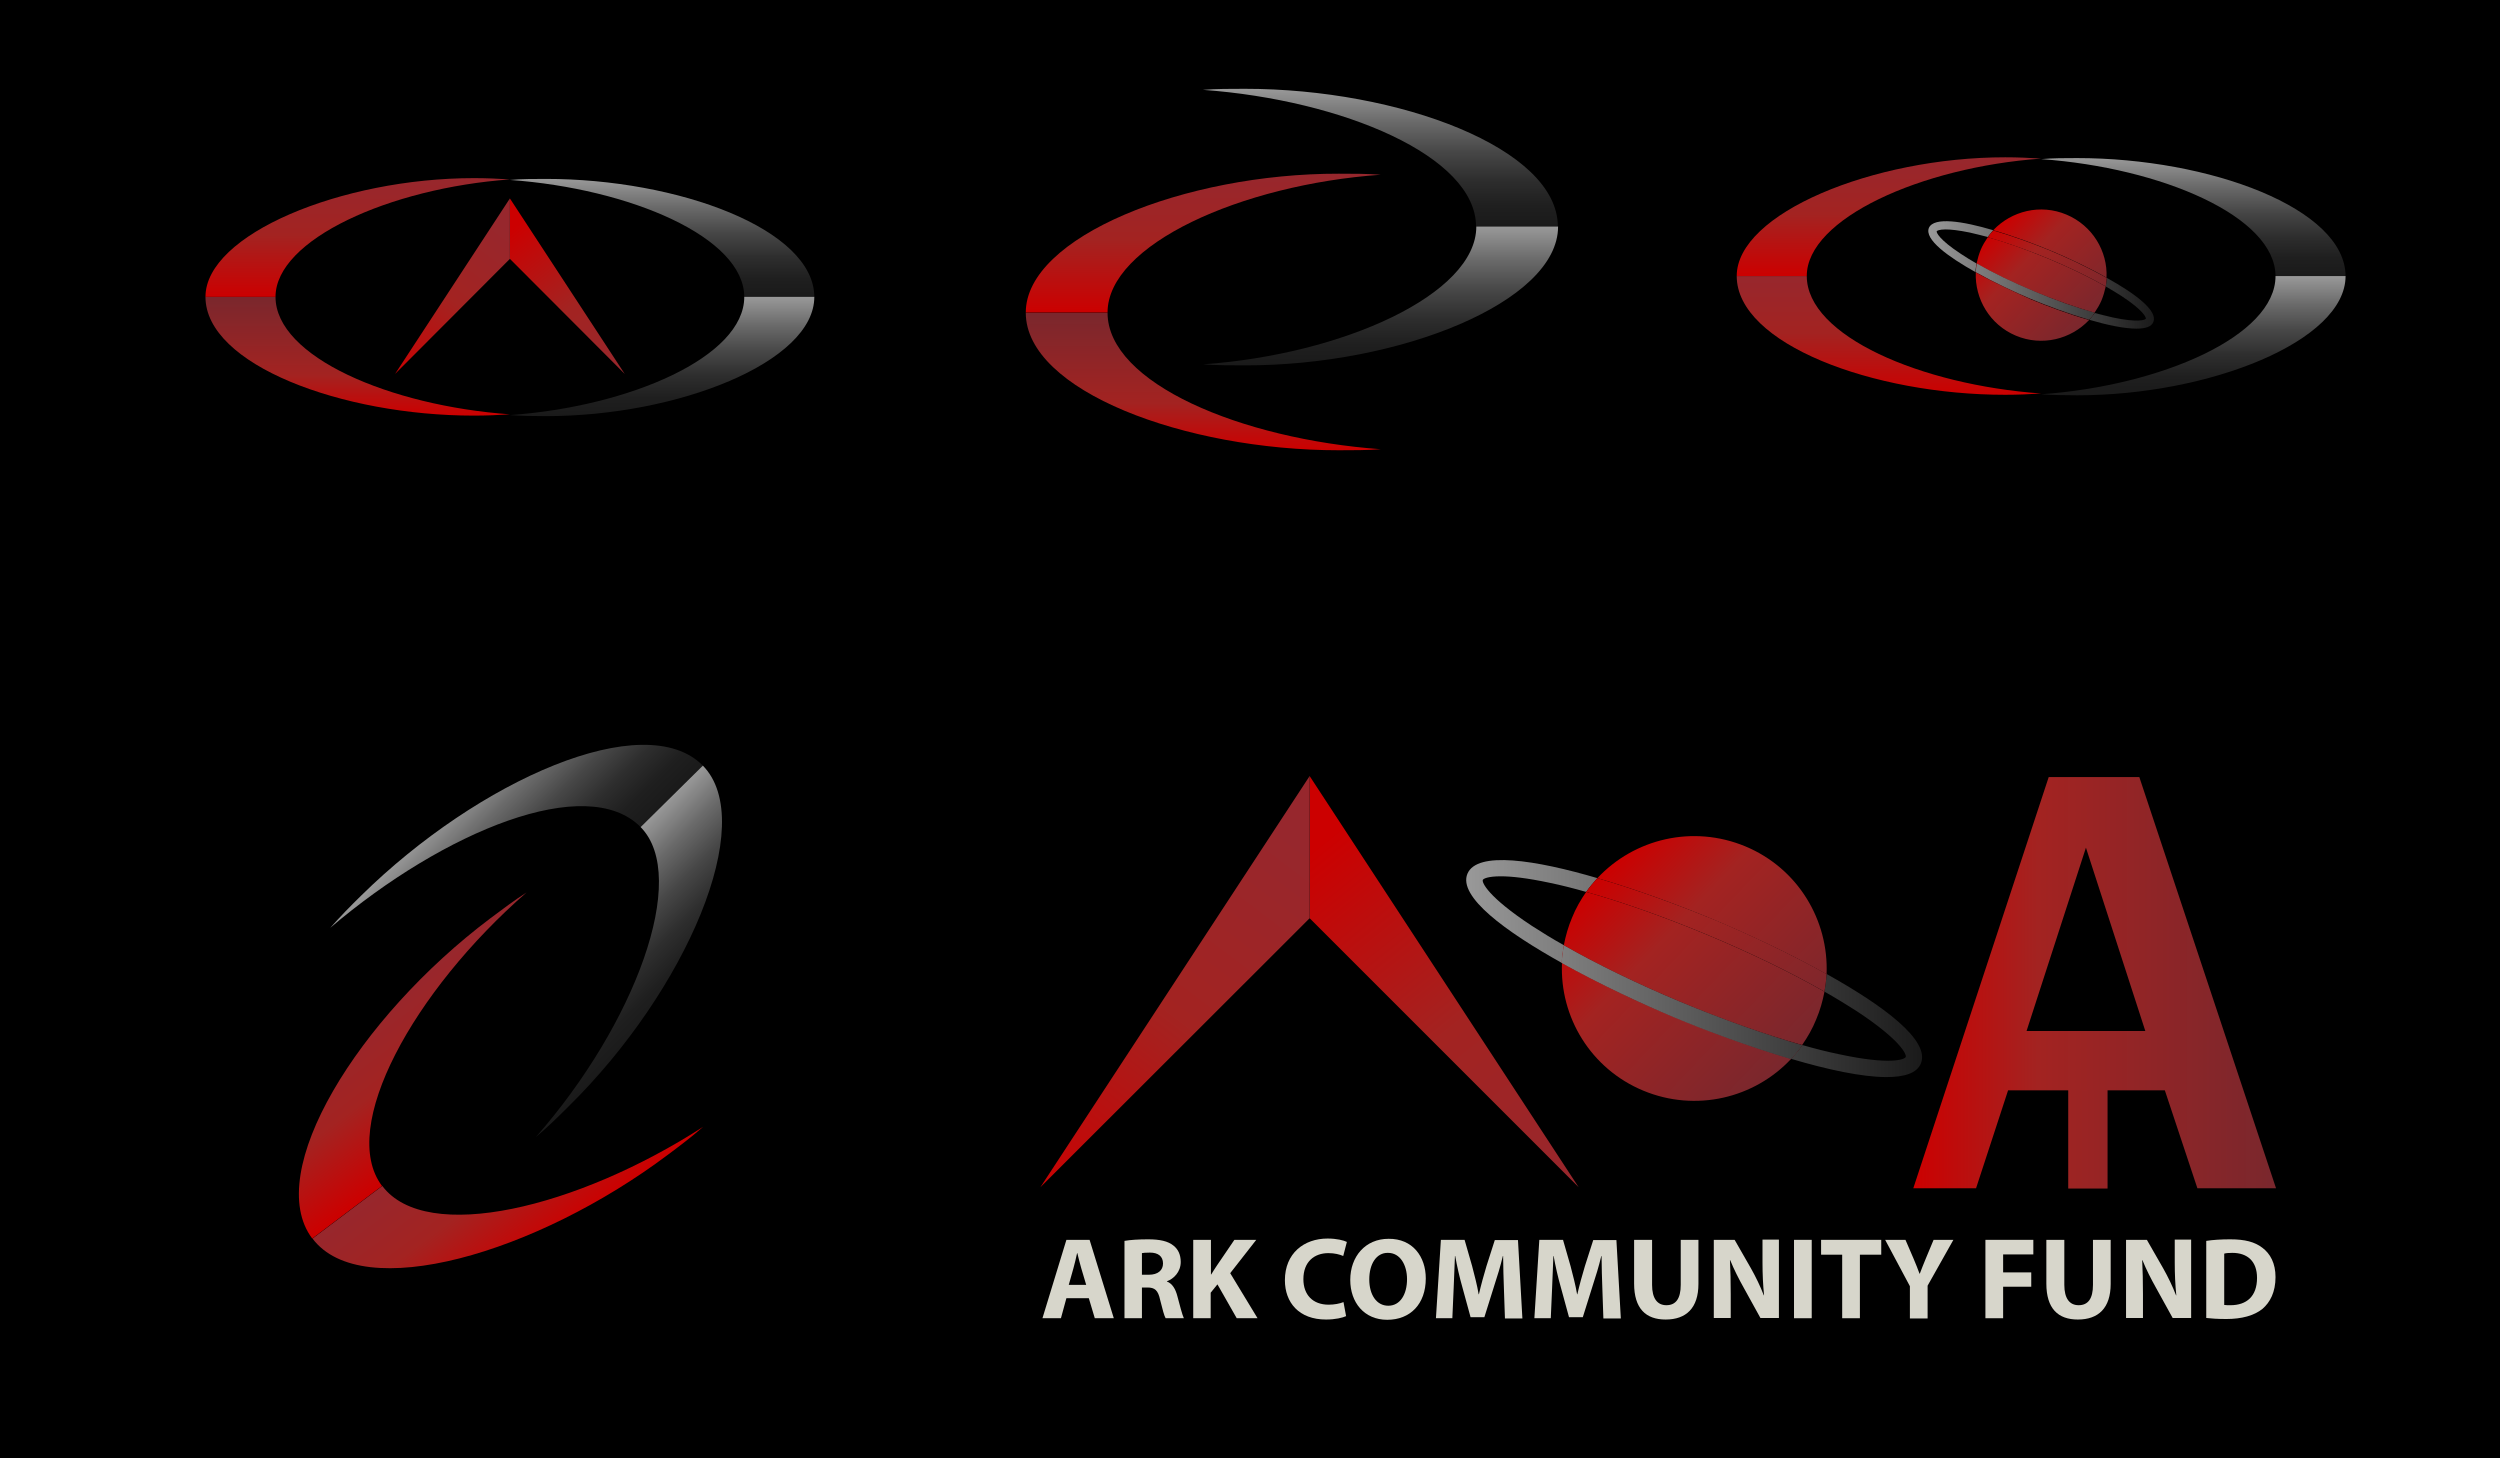 <?xml version="1.0" encoding="utf-8"?>
<!-- Generator: Adobe Illustrator 20.1.0, SVG Export Plug-In . SVG Version: 6.00 Build 0)  -->
<svg version="1.1" id="Layer_1" xmlns="http://www.w3.org/2000/svg" xmlns:xlink="http://www.w3.org/1999/xlink" x="0px" y="0px"
	 viewBox="0 0 960 560" style="enable-background:new 0 0 960 560;" xml:space="preserve">
<style type="text/css">
	.st0{fill:url(#SVGID_1_);}
	.st1{fill:url(#SVGID_2_);}
	.st2{fill:url(#SVGID_3_);}
	.st3{fill:url(#SVGID_4_);}
	.st4{fill:url(#SVGID_5_);}
	.st5{fill:url(#SVGID_6_);}
	.st6{fill:url(#SVGID_7_);}
	.st7{fill:url(#SVGID_8_);}
	.st8{fill:url(#SVGID_9_);}
	.st9{fill:url(#SVGID_10_);}
	.st10{fill:url(#SVGID_11_);}
	.st11{fill:url(#SVGID_12_);}
	.st12{fill:url(#SVGID_13_);}
	.st13{fill:url(#SVGID_14_);}
	.st14{fill:url(#SVGID_15_);}
	.st15{fill:url(#SVGID_16_);}
	.st16{fill:url(#SVGID_17_);}
	.st17{fill:url(#SVGID_18_);}
	.st18{fill:none;}
	.st19{fill:url(#SVGID_19_);}
	.st20{fill:url(#SVGID_20_);}
	.st21{fill:url(#SVGID_21_);}
	.st22{fill:url(#SVGID_22_);}
	.st23{fill:url(#SVGID_23_);}
	.st24{fill:url(#SVGID_24_);}
	.st25{fill:url(#SVGID_25_);}
	.st26{fill:url(#SVGID_26_);}
	.st27{fill:url(#SVGID_27_);}
	.st28{fill:url(#SVGID_28_);}
	.st29{fill:url(#SVGID_29_);}
	.st30{fill:url(#SVGID_30_);}
	.st31{fill:#D7D6CB;}
	.st32{fill:url(#SVGID_31_);}
	.st33{fill:url(#SVGID_32_);}
	.st34{fill:url(#SVGID_33_);}
	.st35{fill:url(#SVGID_34_);}
	.st36{fill:url(#SVGID_35_);}
	.st37{fill:url(#SVGID_36_);}
	.st38{fill:url(#SVGID_37_);}
	.st39{fill:url(#SVGID_38_);}
</style>
<rect x="-60" y="-28" width="1108" height="612"/>
<linearGradient id="SVGID_1_" gradientUnits="userSpaceOnUse" x1="876.985" y1="492.235" x2="922.585" y2="492.235" gradientTransform="matrix(0 -1 -1 0 629.585 1036.585)">
	<stop  offset="0" style="stop-color:#CC0000"/>
	<stop  offset="0.343" style="stop-color:#A32321"/>
	<stop  offset="1" style="stop-color:#7A272D"/>
</linearGradient>
<path class="st0" d="M182,159.6c4.7,0,9.3-0.2,13.8-0.5c-46.1-3.3-90-22.1-90-45.1H78.9C78.9,140,131.2,159.6,182,159.6z"/>
<linearGradient id="SVGID_2_" gradientUnits="userSpaceOnUse" x1="922.585" y1="492.235" x2="968.185" y2="492.235" gradientTransform="matrix(0 -1 -1 0 629.585 1036.585)">
	<stop  offset="0" style="stop-color:#CC0000"/>
	<stop  offset="0.522" style="stop-color:#A32321"/>
	<stop  offset="1" style="stop-color:#97272D"/>
</linearGradient>
<path class="st1" d="M78.9,114h26.9c0-22,43.9-41.8,90-45.1c-4.5-0.3-9.1-0.5-13.8-0.5C131.2,68.4,78.9,90,78.9,114z"/>
<linearGradient id="SVGID_3_" gradientUnits="userSpaceOnUse" x1="217.285" y1="-289.335" x2="262.613" y2="-289.335" gradientTransform="matrix(6.123234e-17 1 1 -6.123234e-17 543.585 -148.585)">
	<stop  offset="0" style="stop-color:#999999"/>
	<stop  offset="1.510495e-02" style="stop-color:#969696"/>
	<stop  offset="0.24" style="stop-color:#6A6A6A"/>
	<stop  offset="0.457" style="stop-color:#474747"/>
	<stop  offset="0.661" style="stop-color:#2E2E2E"/>
	<stop  offset="0.848" style="stop-color:#1F1F1F"/>
	<stop  offset="1" style="stop-color:#1A1A1A"/>
</linearGradient>
<path class="st2" d="M209.6,68.7c-4.7,0-9.3,0-13.8,0.4c46.1,3.3,90,22,90,45h26.9C312.7,88,260.4,68.7,209.6,68.7z"/>
<linearGradient id="SVGID_4_" gradientUnits="userSpaceOnUse" x1="262.585" y1="-289.335" x2="308.385" y2="-289.335" gradientTransform="matrix(6.123234e-17 1 1 -6.123234e-17 543.585 -148.585)">
	<stop  offset="0" style="stop-color:#999999"/>
	<stop  offset="1.510495e-02" style="stop-color:#969696"/>
	<stop  offset="0.24" style="stop-color:#6A6A6A"/>
	<stop  offset="0.457" style="stop-color:#474747"/>
	<stop  offset="0.661" style="stop-color:#2E2E2E"/>
	<stop  offset="0.848" style="stop-color:#1F1F1F"/>
	<stop  offset="1" style="stop-color:#1A1A1A"/>
</linearGradient>
<path class="st3" d="M312.7,114h-26.9c0,23-43.9,42.1-90,45.4c4.5,0.3,9.1,0.4,13.8,0.4C260.4,159.8,312.7,139,312.7,114z"/>
<linearGradient id="SVGID_5_" gradientUnits="userSpaceOnUse" x1="196.18" y1="471.726" x2="240.888" y2="416.021" gradientTransform="matrix(1 0 0 -1 0 560)">
	<stop  offset="0" style="stop-color:#CC0000"/>
	<stop  offset="0.522" style="stop-color:#A32321"/>
	<stop  offset="1" style="stop-color:#97272D"/>
</linearGradient>
<polygon class="st4" points="195.8,99.4 239.9,143.6 195.8,76.2 "/>
<linearGradient id="SVGID_6_" gradientUnits="userSpaceOnUse" x1="151.632" y1="413.869" x2="195.622" y2="471.965" gradientTransform="matrix(1 0 0 -1 0 560)">
	<stop  offset="0" style="stop-color:#CC0000"/>
	<stop  offset="0.522" style="stop-color:#A32321"/>
	<stop  offset="1" style="stop-color:#97272D"/>
</linearGradient>
<polygon class="st5" points="195.8,99.4 151.7,143.6 195.8,76.2 "/>
<linearGradient id="SVGID_7_" gradientUnits="userSpaceOnUse" x1="863.685" y1="167.535" x2="916.571" y2="167.535" gradientTransform="matrix(0 -1 -1 0 629.585 1036.585)">
	<stop  offset="0" style="stop-color:#CC0000"/>
	<stop  offset="0.343" style="stop-color:#A32321"/>
	<stop  offset="1" style="stop-color:#7A272D"/>
</linearGradient>
<path class="st6" d="M514.1,172.9c5.5,0,10.9,0,16.1-0.4c-53.7-3.9-104.9-25.4-104.9-52.4h-31.4C393.9,150,454.9,172.9,514.1,172.9z
	"/>
<linearGradient id="SVGID_8_" gradientUnits="userSpaceOnUse" x1="916.585" y1="167.535" x2="969.952" y2="167.535" gradientTransform="matrix(0 -1 -1 0 629.585 1036.585)">
	<stop  offset="0" style="stop-color:#CC0000"/>
	<stop  offset="0.522" style="stop-color:#A32321"/>
	<stop  offset="1" style="stop-color:#97272D"/>
</linearGradient>
<path class="st7" d="M393.9,120h31.4c0-26,51.2-49.1,104.9-52.9c-5.3-0.4-10.6-0.4-16.1-0.4C454.9,66.6,393.9,91,393.9,120z"/>
<linearGradient id="SVGID_9_" gradientUnits="userSpaceOnUse" x1="182.685" y1="-13.534" x2="235.585" y2="-13.534" gradientTransform="matrix(6.123234e-17 1 1 -6.123234e-17 543.585 -148.585)">
	<stop  offset="0" style="stop-color:#999999"/>
	<stop  offset="1.510495e-02" style="stop-color:#969696"/>
	<stop  offset="0.24" style="stop-color:#6A6A6A"/>
	<stop  offset="0.457" style="stop-color:#474747"/>
	<stop  offset="0.661" style="stop-color:#2E2E2E"/>
	<stop  offset="0.848" style="stop-color:#1F1F1F"/>
	<stop  offset="1" style="stop-color:#1A1A1A"/>
</linearGradient>
<path class="st8" d="M478,34.1c-5.5,0-10.9,0-16.1,0.4C515.6,38.4,566.8,60,566.8,87h31.4C598.3,57,537.3,34.1,478,34.1z"/>
<linearGradient id="SVGID_10_" gradientUnits="userSpaceOnUse" x1="235.585" y1="-13.435" x2="288.952" y2="-13.435" gradientTransform="matrix(6.123234e-17 1 1 -6.123234e-17 543.585 -148.585)">
	<stop  offset="0" style="stop-color:#999999"/>
	<stop  offset="1.510495e-02" style="stop-color:#969696"/>
	<stop  offset="0.24" style="stop-color:#6A6A6A"/>
	<stop  offset="0.457" style="stop-color:#474747"/>
	<stop  offset="0.661" style="stop-color:#2E2E2E"/>
	<stop  offset="0.848" style="stop-color:#1F1F1F"/>
	<stop  offset="1" style="stop-color:#1A1A1A"/>
</linearGradient>
<path class="st9" d="M598.3,87h-31.4c0,26-51.2,49.1-104.9,52.9c5.3,0.4,10.6,0.4,16.1,0.4C537.3,140.4,598.3,116,598.3,87z"/>
<linearGradient id="SVGID_11_" gradientUnits="userSpaceOnUse" x1="-566.364" y1="-163.329" x2="-509.809" y2="-163.329" gradientTransform="matrix(0.702 0.713 0.713 -0.702 692.142 593.77)">
	<stop  offset="0" style="stop-color:#999999"/>
	<stop  offset="1.510495e-02" style="stop-color:#969696"/>
	<stop  offset="0.24" style="stop-color:#6A6A6A"/>
	<stop  offset="0.457" style="stop-color:#474747"/>
	<stop  offset="0.661" style="stop-color:#2E2E2E"/>
	<stop  offset="0.848" style="stop-color:#1F1F1F"/>
	<stop  offset="1" style="stop-color:#1A1A1A"/>
</linearGradient>
<path class="st10" d="M138.7,343.9c-4.2,4.1-8.2,8.2-11.9,12.4c43.8-37.3,98.6-59.6,119.2-38.7l23.9-23.6
	C247.6,271.4,183.8,299.5,138.7,343.9z"/>
<linearGradient id="SVGID_12_" gradientUnits="userSpaceOnUse" x1="-509.854" y1="-163.359" x2="-452.783" y2="-163.359" gradientTransform="matrix(0.702 0.713 0.713 -0.702 692.142 593.77)">
	<stop  offset="0" style="stop-color:#999999"/>
	<stop  offset="1.510495e-02" style="stop-color:#969696"/>
	<stop  offset="0.24" style="stop-color:#6A6A6A"/>
	<stop  offset="0.457" style="stop-color:#474747"/>
	<stop  offset="0.661" style="stop-color:#2E2E2E"/>
	<stop  offset="0.848" style="stop-color:#1F1F1F"/>
	<stop  offset="1" style="stop-color:#1A1A1A"/>
</linearGradient>
<path class="st11" d="M269.9,294L246,317.6c18.9,19.2-2.2,75.7-40.2,119c4.3-3.6,8.4-7.6,12.6-11.8
	C263.5,380.4,291.3,315.8,269.9,294z"/>
<linearGradient id="SVGID_13_" gradientUnits="userSpaceOnUse" x1="884.985" y1="-95.765" x2="930.585" y2="-95.765" gradientTransform="matrix(0 -1 -1 0 629.585 1036.585)">
	<stop  offset="0" style="stop-color:#CC0000"/>
	<stop  offset="0.522" style="stop-color:#A32321"/>
	<stop  offset="1" style="stop-color:#97272D"/>
</linearGradient>
<path class="st12" d="M770,151.6c4.7,0,9.3-0.2,13.8-0.5c-46.1-3.3-90-22.1-90-45.1h-26.9C666.9,132,719.2,151.6,770,151.6z"/>
<linearGradient id="SVGID_14_" gradientUnits="userSpaceOnUse" x1="930.585" y1="-95.765" x2="976.185" y2="-95.765" gradientTransform="matrix(0 -1 -1 0 629.585 1036.585)">
	<stop  offset="0" style="stop-color:#CC0000"/>
	<stop  offset="0.522" style="stop-color:#A32321"/>
	<stop  offset="1" style="stop-color:#97272D"/>
</linearGradient>
<path class="st13" d="M666.9,106h26.9c0-22,43.9-41.8,90-45.1c-4.5-0.3-9.1-0.5-13.8-0.5C719.2,60.4,666.9,82,666.9,106z"/>
<linearGradient id="SVGID_15_" gradientUnits="userSpaceOnUse" x1="209.285" y1="298.665" x2="254.613" y2="298.665" gradientTransform="matrix(6.123234e-17 1 1 -6.123234e-17 543.585 -148.585)">
	<stop  offset="0" style="stop-color:#999999"/>
	<stop  offset="1.510495e-02" style="stop-color:#969696"/>
	<stop  offset="0.24" style="stop-color:#6A6A6A"/>
	<stop  offset="0.457" style="stop-color:#474747"/>
	<stop  offset="0.661" style="stop-color:#2E2E2E"/>
	<stop  offset="0.848" style="stop-color:#1F1F1F"/>
	<stop  offset="1" style="stop-color:#1A1A1A"/>
</linearGradient>
<path class="st14" d="M797.6,60.7c-4.7,0-9.3,0-13.8,0.4c46.1,3.3,90,22,90,45h26.9C900.7,80,848.4,60.7,797.6,60.7z"/>
<linearGradient id="SVGID_16_" gradientUnits="userSpaceOnUse" x1="254.585" y1="298.665" x2="300.385" y2="298.665" gradientTransform="matrix(6.123234e-17 1 1 -6.123234e-17 543.585 -148.585)">
	<stop  offset="0" style="stop-color:#999999"/>
	<stop  offset="1.510495e-02" style="stop-color:#969696"/>
	<stop  offset="0.24" style="stop-color:#6A6A6A"/>
	<stop  offset="0.457" style="stop-color:#474747"/>
	<stop  offset="0.661" style="stop-color:#2E2E2E"/>
	<stop  offset="0.848" style="stop-color:#1F1F1F"/>
	<stop  offset="1" style="stop-color:#1A1A1A"/>
</linearGradient>
<path class="st15" d="M900.7,106h-26.9c0,23-43.9,42.1-90,45.4c4.5,0.3,9.1,0.4,13.8,0.4C848.4,151.8,900.7,131,900.7,106z"/>
<linearGradient id="SVGID_17_" gradientUnits="userSpaceOnUse" x1="1440.947" y1="361.635" x2="1497.366" y2="361.635" gradientTransform="matrix(-0.602 -0.799 -0.799 0.602 1367.811 1410.275)">
	<stop  offset="0" style="stop-color:#CC0000"/>
	<stop  offset="0.522" style="stop-color:#A32321"/>
	<stop  offset="1" style="stop-color:#97272D"/>
</linearGradient>
<path class="st16" d="M256.5,443.4c4.7-3.5,9.3-7,13.5-10.7c-48.3,31.2-106.3,45.2-123.2,22.7L120,475.6
	C139,500.9,205.9,481.4,256.5,443.4z"/>
<linearGradient id="SVGID_18_" gradientUnits="userSpaceOnUse" x1="1497.356" y1="361.683" x2="1554.439" y2="361.683" gradientTransform="matrix(-0.602 -0.799 -0.799 0.602 1367.811 1410.275)">
	<stop  offset="0" style="stop-color:#CC0000"/>
	<stop  offset="0.522" style="stop-color:#A32321"/>
	<stop  offset="1" style="stop-color:#97272D"/>
</linearGradient>
<path class="st17" d="M119.9,475.6l26.8-20.2c-16.9-22.4,12.1-74.9,55.5-112.7c-4.7,3-9.3,6.5-14,10
	C137.6,390.8,100.8,450.2,119.9,475.6z"/>
<line class="st18" x1="774.8" y1="298.1" x2="803.3" y2="298.1"/>
<linearGradient id="SVGID_19_" gradientUnits="userSpaceOnUse" x1="503.78" y1="233.604" x2="608.477" y2="103.152" gradientTransform="matrix(1 0 0 -1 0 560)">
	<stop  offset="0" style="stop-color:#CC0000"/>
	<stop  offset="0.522" style="stop-color:#A32321"/>
	<stop  offset="1" style="stop-color:#97272D"/>
</linearGradient>
<polygon class="st19" points="502.9,352.6 606.2,455.9 502.9,298 "/>
<linearGradient id="SVGID_20_" gradientUnits="userSpaceOnUse" x1="399.441" y1="98.066" x2="502.459" y2="234.117" gradientTransform="matrix(1 0 0 -1 0 560)">
	<stop  offset="0" style="stop-color:#CC0000"/>
	<stop  offset="0.522" style="stop-color:#A32321"/>
	<stop  offset="1" style="stop-color:#97272D"/>
</linearGradient>
<polygon class="st20" points="502.9,352.6 399.5,455.9 502.9,298 "/>
<linearGradient id="SVGID_21_" gradientUnits="userSpaceOnUse" x1="733.724" y1="122.85" x2="871.001" y2="122.85" gradientTransform="matrix(1 0 0 -1 0 560)">
	<stop  offset="0" style="stop-color:#CC0000"/>
	<stop  offset="0.343" style="stop-color:#A32321"/>
	<stop  offset="1" style="stop-color:#7A272D"/>
</linearGradient>
<rect x="794.2" y="417.9" class="st21" width="15.1" height="38.5"/>
<g>
	<path class="st18" d="M609.1,342.5c-4.9-1.4-9.7-2.6-14-3.5c-8.8-1.9-14.8-2.5-18.8-2.5c-5,0-6.7,0.9-6.9,1.4
		c-0.4,0.9,1.8,6.4,18.8,17.6c3.8,2.5,7.9,5,12.4,7.5c0.6-3.6,1.7-7.2,3.2-10.7C605.1,348.8,607,345.5,609.1,342.5z"/>
	<path class="st18" d="M692.1,401.3c4.9,1.4,9.6,2.6,14,3.5c19.9,4.3,25.4,1.9,25.7,1.1c0.4-0.9-1.8-6.4-18.8-17.6
		c-3.8-2.5-7.9-5-12.4-7.5c-0.6,3.6-1.7,7.2-3.2,10.7C696,395.1,694.2,398.3,692.1,401.3z"/>
	
		<linearGradient id="SVGID_22_" gradientUnits="userSpaceOnUse" x1="596.402" y1="204.964" x2="669.787" y2="135.059" gradientTransform="matrix(1 0 0 -1 0 560)">
		<stop  offset="0" style="stop-color:#CC0000"/>
		<stop  offset="0.343" style="stop-color:#A32321"/>
		<stop  offset="1" style="stop-color:#7A272D"/>
	</linearGradient>
	<path class="st22" d="M599.8,369.8c-0.9,20.7,11,40.6,31.2,49s42.7,2.9,56.8-12.2c-16.1-4.7-32.8-11-45-16.1
		C630.6,385.5,614.4,377.9,599.8,369.8z"/>
	
		<linearGradient id="SVGID_23_" gradientUnits="userSpaceOnUse" x1="563.022" y1="209.965" x2="738.112" y2="209.965" gradientTransform="matrix(1 0 0 -1 0 560)">
		<stop  offset="0" style="stop-color:#999999"/>
		<stop  offset="1" style="stop-color:#1A1A1A"/>
	</linearGradient>
	<path class="st23" d="M588.2,355.5c-17-11.2-19.2-16.7-18.8-17.6c0.2-0.5,2-1.4,6.9-1.4c4,0,9.9,0.6,18.8,2.5
		c4.4,0.9,9.1,2.1,14,3.5c1.3-1.9,2.8-3.6,4.3-5.3c-23.8-7-46.2-10.5-49.9-1.7s14.6,22.2,36.3,34.3c0.1-2.3,0.4-4.5,0.8-6.8
		C596.1,360.5,591.9,357.9,588.2,355.5z"/>
	
		<linearGradient id="SVGID_24_" gradientUnits="userSpaceOnUse" x1="563.03" y1="166.2" x2="738.121" y2="166.2" gradientTransform="matrix(1 0 0 -1 0 560)">
		<stop  offset="0" style="stop-color:#999999"/>
		<stop  offset="1" style="stop-color:#1A1A1A"/>
	</linearGradient>
	<path class="st24" d="M701.4,374c-0.1,2.3-0.4,4.5-0.8,6.8c4.5,2.5,8.6,5.1,12.4,7.5c17,11.2,19.2,16.7,18.8,17.6
		s-5.8,3.2-25.7-1.1c-4.4-0.9-9.1-2.1-14-3.5c-1.3,1.9-2.8,3.6-4.3,5.3c13.8,4.1,27.2,7,36.6,7c6.9,0,11.7-1.5,13.2-5.2
		C741.3,399.5,723.1,386.1,701.4,374z"/>
	
		<linearGradient id="SVGID_25_" gradientUnits="userSpaceOnUse" x1="613.74" y1="223.165" x2="687.125" y2="153.259" gradientTransform="matrix(1 0 0 -1 0 560)">
		<stop  offset="0" style="stop-color:#CC0000"/>
		<stop  offset="0.343" style="stop-color:#A32321"/>
		<stop  offset="1" style="stop-color:#7A272D"/>
	</linearGradient>
	<path class="st25" d="M609.1,342.5c-2.1,3-4,6.3-5.4,9.8c-1.5,3.5-2.5,7.1-3.2,10.7c12.8,7.3,28.2,14.8,44.7,21.7
		c16.5,6.9,32.7,12.6,46.8,16.6c2.1-3,4-6.3,5.4-9.8c1.5-3.5,2.5-7.1,3.2-10.7c-12.8-7.3-28.2-14.8-44.7-21.7
		C639.4,352.2,623.3,346.5,609.1,342.5z"/>
	
		<linearGradient id="SVGID_26_" gradientUnits="userSpaceOnUse" x1="631.122" y1="241.408" x2="704.508" y2="171.502" gradientTransform="matrix(1 0 0 -1 0 560)">
		<stop  offset="0" style="stop-color:#CC0000"/>
		<stop  offset="0.343" style="stop-color:#A32321"/>
		<stop  offset="1" style="stop-color:#7A272D"/>
	</linearGradient>
	<path class="st26" d="M670.2,325c-20.2-8.4-42.7-2.9-56.8,12.2c16.1,4.7,32.8,11,45,16.1c12.1,5.1,28.4,12.6,43,20.8
		C702.3,353.4,690.4,333.4,670.2,325z"/>
	
		<linearGradient id="SVGID_27_" gradientUnits="userSpaceOnUse" x1="622.797" y1="232.665" x2="696.182" y2="162.759" gradientTransform="matrix(1 0 0 -1 0 560)">
		<stop  offset="0" style="stop-color:#CC0000"/>
		<stop  offset="0.343" style="stop-color:#A32321"/>
		<stop  offset="1" style="stop-color:#7A272D"/>
	</linearGradient>
	<path class="st27" d="M613.4,337.2c-1.5,1.6-3,3.4-4.3,5.3c14.2,4,30.3,9.7,46.8,16.6s31.9,14.4,44.7,21.7c0.4-2.3,0.7-4.5,0.8-6.8
		c-14.7-8.2-30.9-15.7-43-20.8C646.2,348.2,629.5,341.9,613.4,337.2z"/>
	
		<linearGradient id="SVGID_28_" gradientUnits="userSpaceOnUse" x1="604.662" y1="213.635" x2="678.047" y2="143.73" gradientTransform="matrix(1 0 0 -1 0 560)">
		<stop  offset="0" style="stop-color:#CC0000"/>
		<stop  offset="0.343" style="stop-color:#A32321"/>
		<stop  offset="1" style="stop-color:#7A272D"/>
	</linearGradient>
	<path class="st28" d="M645.2,384.7c-16.5-6.9-31.9-14.4-44.7-21.7c-0.4,2.3-0.7,4.5-0.8,6.8c14.7,8.2,30.9,15.7,43,20.8
		c12.1,5.1,28.9,11.3,45,16.1c1.5-1.6,3-3.4,4.3-5.3C677.9,397.3,661.8,391.6,645.2,384.7z"/>
	
		<linearGradient id="SVGID_29_" gradientUnits="userSpaceOnUse" x1="563.03" y1="175.15" x2="738.121" y2="175.15" gradientTransform="matrix(1 0 0 -1 0 560)">
		<stop  offset="0" style="stop-color:#999999"/>
		<stop  offset="1" style="stop-color:#1A1A1A"/>
	</linearGradient>
	<path class="st29" d="M645.2,384.7c-16.5-6.9-31.9-14.4-44.7-21.7c-0.4,2.3-0.7,4.5-0.8,6.8c14.7,8.2,30.9,15.7,43,20.8
		c12.1,5.1,28.9,11.3,45,16.1c1.5-1.6,3-3.4,4.3-5.3C677.9,397.3,661.8,391.6,645.2,384.7z"/>
</g>
<linearGradient id="SVGID_30_" gradientUnits="userSpaceOnUse" x1="734.7" y1="182.65" x2="874" y2="182.65" gradientTransform="matrix(1 0 0 -1 0 560)">
	<stop  offset="0" style="stop-color:#CC0000"/>
	<stop  offset="0.343" style="stop-color:#A32321"/>
	<stop  offset="1" style="stop-color:#7A272D"/>
</linearGradient>
<path class="st30" d="M874,456.3h-30.2l-12.5-37.6h-60.2l-12.3,37.6h-24.1l52-157.9h34.8L874,456.3z M823.8,395.9L801,325.5
	l-22.8,70.4H823.8z"/>
<g>
	<path class="st31" d="M409.5,498.5l-2.1,7.7h-7.1l9.2-30.1h8.9l9.3,30.1h-7.3l-2.3-7.7H409.5z M417.1,493.4l-1.9-6.4
		c-0.5-1.8-1.1-4-1.5-5.8h-0.1c-0.4,1.8-0.9,4.1-1.4,5.8l-1.8,6.4H417.1z"/>
	<path class="st31" d="M431.8,476.5c2.2-0.4,5.5-0.6,9.1-0.6c4.5,0,7.6,0.7,9.7,2.4c1.8,1.4,2.8,3.5,2.8,6.3c0,3.8-2.7,6.5-5.3,7.4
		v0.1c2.1,0.8,3.3,2.9,4,5.6c0.9,3.4,1.9,7.3,2.5,8.5h-7c-0.5-0.8-1.2-3.3-2.1-7c-0.8-3.8-2.1-4.8-4.9-4.8h-2.1v11.8h-6.7V476.5z
		 M438.5,489.5h2.7c3.4,0,5.4-1.7,5.4-4.3c0-2.8-1.9-4.2-5-4.2c-1.7,0-2.6,0.1-3.1,0.2V489.5z"/>
	<path class="st31" d="M458.3,476.1h6.7v13.3h0.1c0.7-1.2,1.4-2.2,2.1-3.3l6.8-10h8.4l-10,12.8l10.5,17.3h-8l-7.4-13l-2.6,3.2v9.8
		h-6.7v-30.1H458.3z"/>
	<path class="st31" d="M516.9,505.4c-1.3,0.6-4.1,1.3-7.7,1.3c-10.4,0-15.8-6.5-15.8-15.1c0-10.3,7.3-16,16.4-16
		c3.5,0,6.2,0.7,7.4,1.3l-1.4,5.4c-1.4-0.6-3.3-1.1-5.7-1.1c-5.4,0-9.6,3.3-9.6,10c0,6,3.6,9.8,9.7,9.8c2.1,0,4.3-0.4,5.7-1
		L516.9,505.4z"/>
	<path class="st31" d="M547.5,490.9c0,9.9-6,15.9-14.8,15.9c-8.9,0-14.2-6.7-14.2-15.3c0-9,5.8-15.8,14.7-15.8
		C542.5,475.6,547.5,482.6,547.5,490.9z M525.8,491.3c0,5.9,2.8,10.1,7.3,10.1c4.6,0,7.2-4.4,7.2-10.2c0-5.4-2.6-10.1-7.3-10.1
		C528.5,481,525.8,485.4,525.8,491.3z"/>
	<path class="st31" d="M577.5,494.7c-0.1-3.6-0.3-8-0.3-12.4h-0.1c-0.9,3.8-2.2,8.1-3.4,11.7l-3.7,11.8h-5.3l-3.2-11.7
		c-1-3.5-2-7.8-2.7-11.8h-0.1c-0.2,4.1-0.3,8.7-0.5,12.5l-0.5,11.4h-6.3l1.9-30.1h9.1l2.9,10.1c0.9,3.5,1.9,7.2,2.5,10.8h0.1
		c0.8-3.5,1.9-7.5,2.9-10.8l3.2-10h8.9l1.7,30.1h-6.7L577.5,494.7z"/>
	<path class="st31" d="M615.3,494.7c-0.1-3.6-0.3-8-0.3-12.4h-0.1c-0.9,3.8-2.2,8.1-3.4,11.7l-3.7,11.8h-5.3l-3.2-11.7
		c-1-3.5-2-7.8-2.7-11.8h-0.1c-0.2,4.1-0.3,8.7-0.5,12.5l-0.5,11.4h-6.3l1.9-30.1h9.1l2.9,10.1c0.9,3.5,1.9,7.2,2.5,10.8h0.1
		c0.8-3.5,1.9-7.5,2.9-10.8l3.2-10h8.9l1.7,30.1h-6.7L615.3,494.7z"/>
	<path class="st31" d="M634.4,476.1v17.3c0,5.2,2,7.8,5.5,7.8c3.6,0,5.5-2.5,5.5-7.8v-17.3h6.8V493c0,9.3-4.7,13.7-12.6,13.7
		c-7.6,0-12.1-4.2-12.1-13.8v-16.8L634.4,476.1L634.4,476.1z"/>
	<path class="st31" d="M658.1,506.2v-30.1h8l6.3,11c1.8,3.2,3.6,6.9,4.9,10.3h0.1c-0.4-4-0.6-8-0.6-12.6V476h6.3v30.1H676l-6.4-11.6
		c-1.8-3.2-3.8-7.1-5.2-10.6h-0.1c0.2,4,0.3,8.2,0.3,13.1v9.1h-6.5V506.2z"/>
	<path class="st31" d="M695.7,476.1v30.1h-6.8v-30.1H695.7z"/>
	<path class="st31" d="M707.4,481.8h-8.1v-5.7h23.1v5.7h-8.2v24.4h-6.8V481.8z"/>
	<path class="st31" d="M733.4,506.2v-12.3l-9.5-17.8h7.8l3.1,7.2c0.9,2.2,1.6,3.8,2.3,5.8h0.1c0.7-1.9,1.4-3.6,2.3-5.8l3-7.2h7.6
		l-9.9,17.6v12.6h-6.8V506.2z"/>
	<path class="st31" d="M762.4,476.1h18.4v5.6h-11.6v6.9H780v5.5h-10.8v12.1h-6.8V476.1z"/>
	<path class="st31" d="M792.7,476.1v17.3c0,5.2,2,7.8,5.5,7.8c3.6,0,5.5-2.5,5.5-7.8v-17.3h6.8V493c0,9.3-4.7,13.7-12.6,13.7
		c-7.6,0-12.1-4.2-12.1-13.8v-16.8L792.7,476.1L792.7,476.1z"/>
	<path class="st31" d="M816.4,506.2v-30.1h8l6.3,11c1.8,3.2,3.6,6.9,4.9,10.3h0.1c-0.4-4-0.6-8-0.6-12.6V476h6.3v30.1h-7.1
		l-6.4-11.6c-1.8-3.2-3.8-7.1-5.2-10.6h-0.1c0.2,4,0.3,8.2,0.3,13.1v9.1h-6.5V506.2z"/>
	<path class="st31" d="M847.2,476.5c2.5-0.4,5.8-0.6,9.2-0.6c5.7,0,9.4,1,12.3,3.2c3.1,2.3,5.1,6,5.1,11.3c0,5.8-2.1,9.7-5,12.2
		c-3.2,2.6-8,3.9-13.9,3.9c-3.5,0-6-0.2-7.7-0.4L847.2,476.5L847.2,476.5z M854.1,501.1c0.6,0.1,1.5,0.1,2.4,0.1
		c6.2,0,10.2-3.4,10.2-10.5c0-6.3-3.6-9.6-9.5-9.6c-1.5,0-2.5,0.1-3.1,0.3L854.1,501.1L854.1,501.1z"/>
</g>
<g>
	<path class="st18" d="M763.3,91.1c-2.4-0.7-4.8-1.3-6.9-1.7c-4.4-0.9-7.3-1.2-9.3-1.2c-2.5,0-3.3,0.5-3.4,0.7
		c-0.2,0.4,0.9,3.2,9.3,8.7c1.9,1.2,3.9,2.5,6.1,3.7c0.3-1.8,0.8-3.6,1.6-5.3C761.4,94.2,762.3,92.6,763.3,91.1z"/>
	<path class="st18" d="M804.3,120.2c2.4,0.7,4.8,1.3,6.9,1.7c9.9,2.1,12.5,1,12.7,0.5c0.2-0.4-0.9-3.2-9.3-8.7
		c-1.9-1.2-3.9-2.5-6.1-3.7c-0.3,1.8-0.8,3.6-1.6,5.3S805.4,118.7,804.3,120.2z"/>
	
		<linearGradient id="SVGID_31_" gradientUnits="userSpaceOnUse" x1="756.971" y1="462.665" x2="793.265" y2="428.092" gradientTransform="matrix(1 0 0 -1 0 560)">
		<stop  offset="0" style="stop-color:#CC0000"/>
		<stop  offset="0.343" style="stop-color:#A32321"/>
		<stop  offset="1" style="stop-color:#7A272D"/>
	</linearGradient>
	<path class="st32" d="M758.7,104.6c-0.4,10.2,5.4,20.1,15.4,24.3s21.1,1.4,28.1-6c-8-2.3-16.2-5.4-22.2-7.9
		C774,112.3,765.9,108.6,758.7,104.6z"/>
	
		<linearGradient id="SVGID_32_" gradientUnits="userSpaceOnUse" x1="740.528" y1="465.277" x2="827.121" y2="465.277" gradientTransform="matrix(1 0 0 -1 0 560)">
		<stop  offset="0" style="stop-color:#999999"/>
		<stop  offset="1" style="stop-color:#1A1A1A"/>
	</linearGradient>
	<path class="st33" d="M753,97.5c-8.4-5.5-9.5-8.3-9.3-8.7c0.1-0.2,1-0.7,3.4-0.7c2,0,4.9,0.3,9.3,1.2c2.2,0.5,4.5,1.1,6.9,1.7
		c0.7-0.9,1.4-1.8,2.1-2.6c-11.8-3.5-22.8-5.2-24.7-0.9c-1.8,4.4,7.2,11,17.9,17c0-1.1,0.2-2.2,0.4-3.3
		C756.9,100,754.8,98.7,753,97.5z"/>
	
		<linearGradient id="SVGID_33_" gradientUnits="userSpaceOnUse" x1="740.528" y1="443.55" x2="827.121" y2="443.55" gradientTransform="matrix(1 0 0 -1 0 560)">
		<stop  offset="0" style="stop-color:#999999"/>
		<stop  offset="1" style="stop-color:#1A1A1A"/>
	</linearGradient>
	<path class="st34" d="M809,106.7c0,1.1-0.2,2.2-0.4,3.3c2.2,1.3,4.3,2.5,6.1,3.7c8.4,5.5,9.5,8.3,9.3,8.7
		c-0.2,0.4-2.9,1.6-12.7-0.5c-2.2-0.5-4.5-1.1-6.9-1.7c-0.7,0.9-1.4,1.8-2.1,2.6c6.8,2,13.4,3.4,18.1,3.4c3.4,0,5.8-0.7,6.5-2.6
		C828.7,119.3,819.7,112.6,809,106.7z"/>
	
		<linearGradient id="SVGID_34_" gradientUnits="userSpaceOnUse" x1="765.607" y1="471.73" x2="801.901" y2="437.158" gradientTransform="matrix(1 0 0 -1 0 560)">
		<stop  offset="0" style="stop-color:#CC0000"/>
		<stop  offset="0.343" style="stop-color:#A32321"/>
		<stop  offset="1" style="stop-color:#7A272D"/>
	</linearGradient>
	<path class="st35" d="M763.3,91.1c-1,1.5-2,3.1-2.7,4.8c-0.7,1.7-1.2,3.5-1.6,5.3c6.3,3.6,13.9,7.3,22.1,10.7
		c8.2,3.4,16.2,6.2,23.2,8.2c1-1.5,2-3.1,2.7-4.8s1.2-3.5,1.6-5.3c-6.3-3.6-13.9-7.3-22.1-10.7C778.3,95.9,770.3,93,763.3,91.1z"/>
	
		<linearGradient id="SVGID_35_" gradientUnits="userSpaceOnUse" x1="774.199" y1="480.747" x2="810.493" y2="446.175" gradientTransform="matrix(1 0 0 -1 0 560)">
		<stop  offset="0" style="stop-color:#CC0000"/>
		<stop  offset="0.343" style="stop-color:#A32321"/>
		<stop  offset="1" style="stop-color:#7A272D"/>
	</linearGradient>
	<path class="st36" d="M793.5,82.4c-10-4.2-21.1-1.4-28.1,6c8,2.3,16.2,5.4,22.2,7.9s14,6.2,21.3,10.3
		C809.4,96.5,803.5,86.6,793.5,82.4z"/>
	
		<linearGradient id="SVGID_36_" gradientUnits="userSpaceOnUse" x1="770.075" y1="476.413" x2="806.368" y2="441.841" gradientTransform="matrix(1 0 0 -1 0 560)">
		<stop  offset="0" style="stop-color:#CC0000"/>
		<stop  offset="0.343" style="stop-color:#A32321"/>
		<stop  offset="1" style="stop-color:#7A272D"/>
	</linearGradient>
	<path class="st37" d="M765.4,88.5c-0.8,0.8-1.5,1.7-2.1,2.6c7,2,15,4.8,23.2,8.2c8.2,3.4,15.8,7.1,22.1,10.7
		c0.2-1.1,0.3-2.2,0.4-3.3c-7.2-4-15.3-7.8-21.3-10.3C781.7,93.9,773.4,90.8,765.4,88.5z"/>
	
		<linearGradient id="SVGID_37_" gradientUnits="userSpaceOnUse" x1="761.167" y1="467.069" x2="797.46" y2="432.496" gradientTransform="matrix(1 0 0 -1 0 560)">
		<stop  offset="0" style="stop-color:#CC0000"/>
		<stop  offset="0.343" style="stop-color:#A32321"/>
		<stop  offset="1" style="stop-color:#7A272D"/>
	</linearGradient>
	<path class="st38" d="M781.2,111.9c-8.2-3.4-15.8-7.1-22.1-10.7c-0.2,1.1-0.3,2.2-0.4,3.3c7.2,4,15.3,7.8,21.3,10.3
		s14.3,5.6,22.2,7.9c0.8-0.8,1.5-1.7,2.1-2.6C797.3,118.2,789.4,115.4,781.2,111.9z"/>
	
		<linearGradient id="SVGID_38_" gradientUnits="userSpaceOnUse" x1="740.528" y1="448.05" x2="827.121" y2="448.05" gradientTransform="matrix(1 0 0 -1 0 560)">
		<stop  offset="0" style="stop-color:#999999"/>
		<stop  offset="1" style="stop-color:#1A1A1A"/>
	</linearGradient>
	<path class="st39" d="M781.2,111.9c-8.2-3.4-15.8-7.1-22.1-10.7c-0.2,1.1-0.3,2.2-0.4,3.3c7.2,4,15.3,7.8,21.3,10.3
		s14.3,5.6,22.2,7.9c0.8-0.8,1.5-1.7,2.1-2.6C797.3,118.2,789.4,115.4,781.2,111.9z"/>
</g>
<rect x="441.2" y="488.8" class="st18" width="3.2" height="0.7"/>
</svg>

